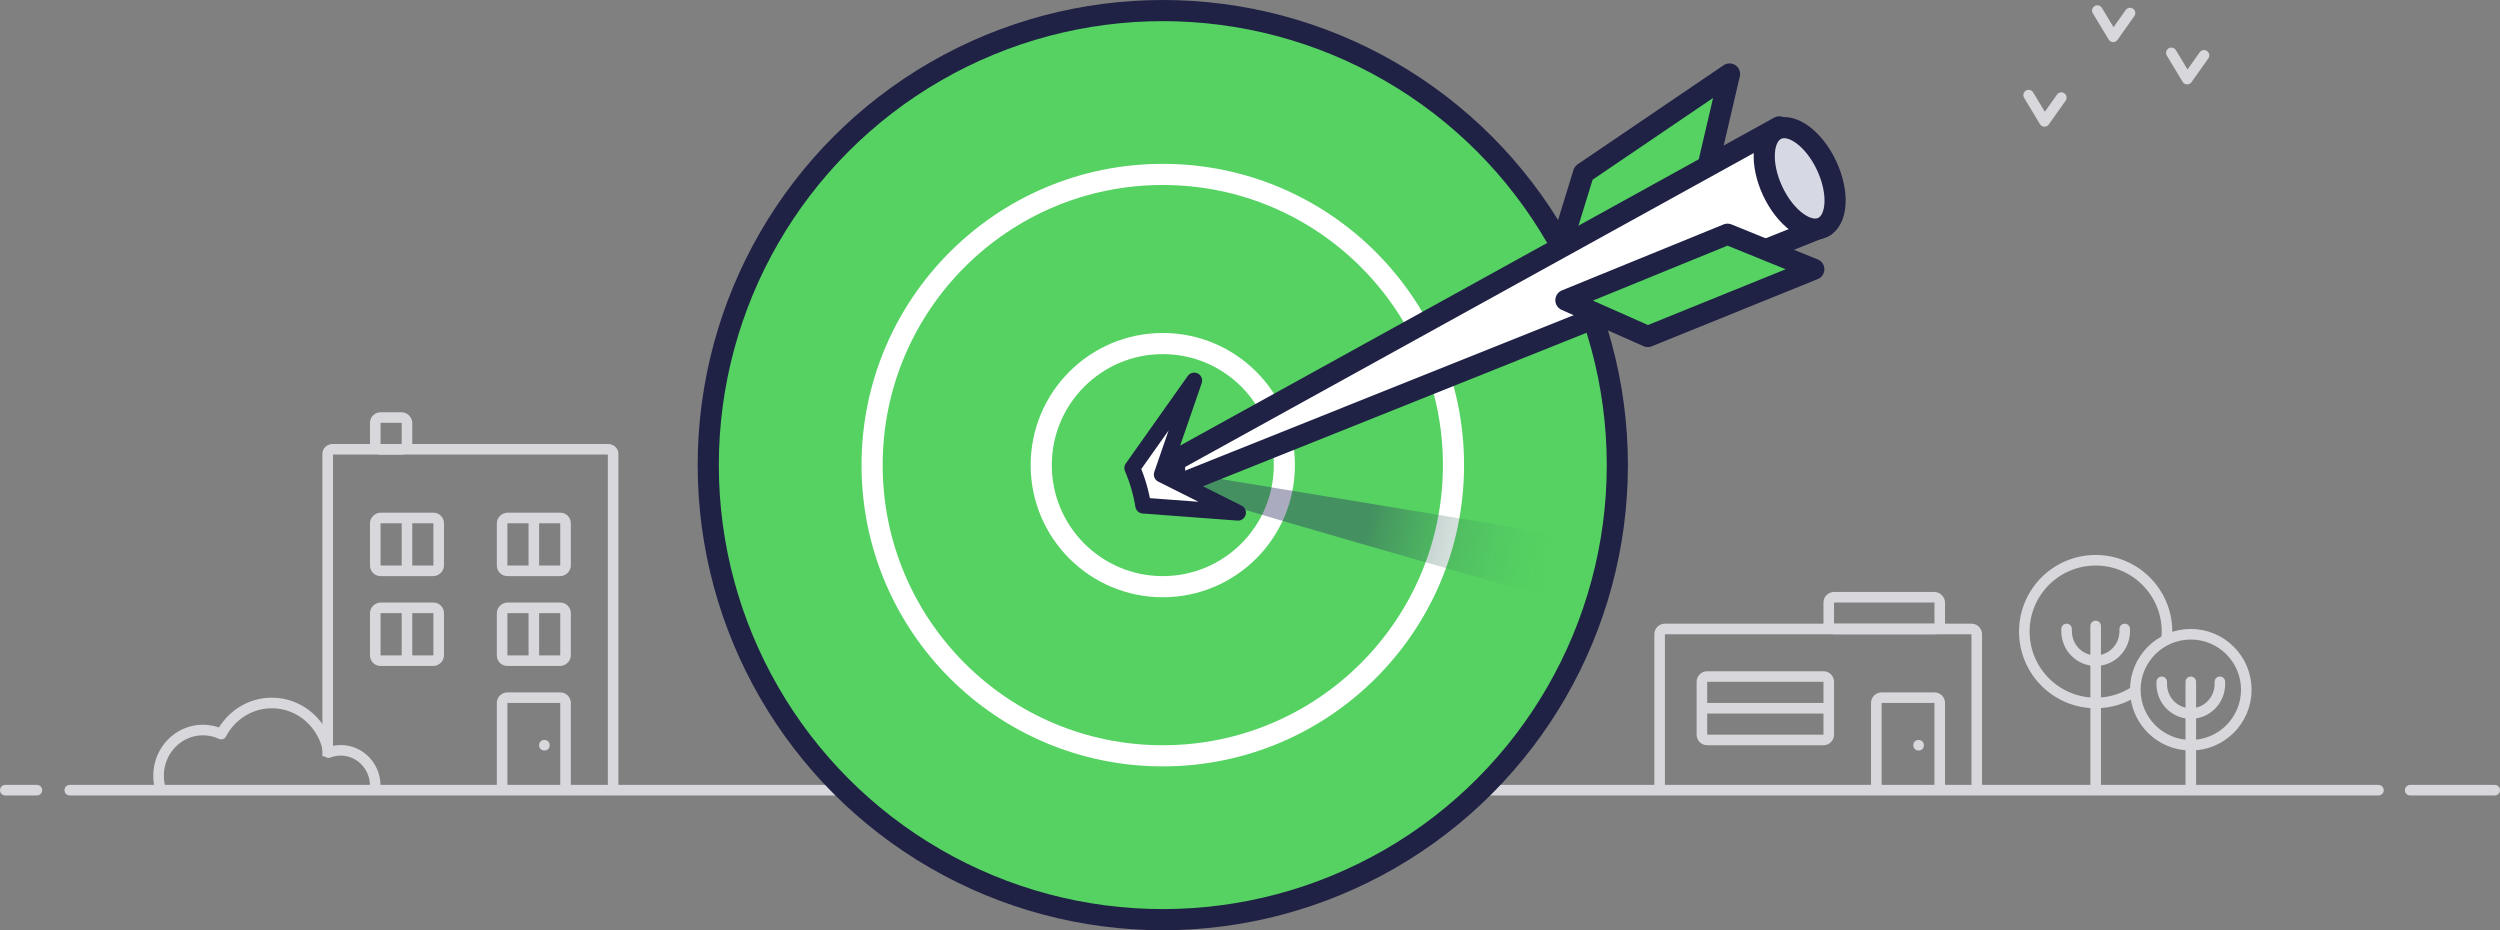<svg xmlns="http://www.w3.org/2000/svg" width="473" height="176" viewBox="0 0 473 176">
  <rect x="0" y="0" width="473" height="176" fill="#808080" stroke="none"/>
  <defs>
    <linearGradient id="demandes-claires-a" x1="89.523%" x2="44.329%" y1="50%" y2="49.376%">
      <stop offset="0%" stop-color="#55D262" stop-opacity="0"/>
      <stop offset="100%" stop-color="#2B2D5C"/>
    </linearGradient>
  </defs>
  <g fill="none" fill-rule="evenodd" transform="translate(1 2)">
    <path stroke="#D8D8DC" stroke-linecap="round" stroke-width="2" d="M12.197 147.5L449 147.5M455 147.5L471 147.5M0 147.5L5.984 147.5"/>
    <g stroke="#D8D8DC" stroke-width="2" transform="translate(382 104)">
      <path d="M26.95,14.671 C26.983,14.285 27,13.895 27,13.5 C27,6.044 20.956,0 13.5,0 C6.044,0 0,6.044 0,13.5 C0,20.956 6.044,27 13.5,27 L13.5,27 C16.182,27 18.682,26.218 20.783,24.869"/>
      <path stroke-linecap="round" d="M13.5 12.433L13.5 42.874M19 13L19 13.429C19 16.506 16.538 19 13.5 19L13.5 19C10.462 19 8 16.506 8 13.429L8 13"/>
      <g transform="translate(21 14)">
        <circle cx="10.5" cy="10.5" r="10.5"/>
        <path stroke-linecap="round" d="M10.5 9L10.5 28.874M16 9L16 9.429C16 12.506 13.538 15 10.5 15L10.5 15C7.462 15 5 12.506 5 9.429L5 9"/>
      </g>
    </g>
    <g transform="translate(29 77)">
      <g transform="translate(32)">
        <path stroke="#D8D8DC" stroke-width="2" d="M0,64.093 L0,6.821 C-6.76353751e-17,6.367 0.448,6 1,6 L53,6 C53.552,6 54,6.367 54,6.821 L54,70"/>
        <rect width="6" height="6" x="9" stroke="#D8D8DC" stroke-width="2" rx="1"/>
        <g stroke="#D8D8DC" stroke-width="2" transform="rotate(90 1 20)">
          <rect width="10" height="12" rx="1"/>
          <path d="M0,6 L10,6"/>
        </g>
        <g stroke="#D8D8DC" stroke-width="2" transform="rotate(90 13 32)">
          <rect width="10" height="12" rx="1"/>
          <path d="M0,6 L10,6"/>
        </g>
        <g stroke="#D8D8DC" stroke-width="2" transform="rotate(90 -7.5 28.5)">
          <rect width="10" height="12" rx="1"/>
          <path d="M0,6 L10,6"/>
        </g>
        <g stroke="#D8D8DC" stroke-width="2" transform="rotate(90 4.5 40.5)">
          <rect width="10" height="12" rx="1"/>
          <path d="M0,6 L10,6"/>
        </g>
        <path stroke="#D8D8DC" stroke-width="2" d="M33,71 L33,54 C33,53.448 33.448,53 34,53 L34,53 L44,53 C44.552,53 45,53.448 45,54 L45,71"/>
        <circle cx="41" cy="62" r="1" fill="#D8D8DC"/>
      </g>
      <path stroke="#D8D8DC" stroke-linecap="round" stroke-linejoin="round" stroke-width="2" d="M0.285,70 C0.099,69.286 0,68.535 0,67.76 C0,62.988 3.755,59.12 8.386,59.12 C9.624,59.12 10.799,59.396 11.857,59.892 C13.693,56.384 17.292,54 21.432,54 C26.84,54 31.325,58.068 32.163,63.395 C32.882,63.114 33.662,62.96 34.477,62.96 C38.08,62.96 41,65.969 41,69.68 C41,69.787 40.998,69.894 40.993,70 L40.993,70"/>
    </g>
    <g transform="translate(313 111)">
      <path stroke="#D8D8DC" stroke-width="2" d="M0,36 L0,7 C-6.76353751e-17,6.448 0.448,6 1,6 L59,6 C59.552,6 60,6.448 60,7 L60,36"/>
      <rect width="21" height="6" x="32" stroke="#D8D8DC" stroke-width="2" rx="1"/>
      <path fill="#D8D8DC" fill-rule="nonzero" d="M24,6 L24,2 L2,2 L2,6 L24,6 Z M24,8 L2,8 L2,12 L24,12 L24,8 Z M2,-1.42108547e-14 L24,-1.42108547e-14 C25.105,-1.44328993e-14 26,0.895 26,2 L26,12 C26,13.105 25.105,14 24,14 L2,14 C0.895,14 1.11022302e-16,13.105 0,12 L0,2 C-2.22044605e-16,0.895 0.895,-1.39888101e-14 2,-1.42108547e-14 Z" transform="translate(7 14)"/>
      <g transform="translate(41 19)">
        <path stroke="#D8D8DC" stroke-width="2" d="M0,18 L0,1 C0,0.448 0.448,0 1,0 L1,0 L11,0 C11.552,0 12,0.448 12,1 L12,18"/>
        <circle cx="8" cy="9" r="1" fill="#D8D8DC"/>
      </g>
    </g>
    <g stroke="#D8D8DC" stroke-linecap="round" stroke-linejoin="round" stroke-width="2" transform="matrix(-1 0 0 1 416 0)">
      <polyline points="0 8.471 3.185 12.965 6.181 8"/>
      <polyline points="14 .471 17.185 4.965 20.181 0"/>
      <polyline points="27 16.471 30.185 20.965 33.181 16"/>
    </g>
    <g transform="translate(133)">
      <circle cx="86" cy="86" r="86" fill="#55D262" stroke="#1F2145" stroke-linecap="round" stroke-linejoin="round" stroke-width="4"/>
      <circle cx="86" cy="86" r="55" fill="#55D262" stroke="#FFF" stroke-linecap="round" stroke-linejoin="round" stroke-width="4"/>
      <circle cx="86" cy="86" r="23" fill="#55D262" stroke="#FFF" stroke-linecap="round" stroke-linejoin="round" stroke-width="4"/>
      <path fill="url(#demandes-claires-a)" d="M87,95.986 C87,96.41 114.354,100.414 169.062,108 L171,94.991 L87,93 C87,94.567 87,95.562 87,95.986 Z" opacity=".4" transform="rotate(8 129 100.5)"/>
      <g stroke="#1F2145" transform="translate(80 12)">
        <polygon fill="#55D262" stroke-linecap="round" stroke-linejoin="round" stroke-width="4" points="81.227 33 85.616 18.742 113.227 0 108.854 18.742"/>
        <polygon fill="#FFF" stroke-linecap="round" stroke-linejoin="round" stroke-width="4" points="8.227 73.171 122.654 10 131.227 28.776 8.227 78"/>
        <ellipse cx="126.496" cy="19.747" fill="#D6D8E3" stroke-width="4" rx="5.64" ry="10.261" transform="rotate(-25 126.496 19.747)"/>
        <polygon fill="#55D262" stroke-linecap="round" stroke-linejoin="round" stroke-width="4" points="90.181 57.679 93.819 40.432 121.264 22.062 118.296 38.746" transform="scale(-1 1) rotate(56 0 -158.964)"/>
        <path fill="#FFF" stroke-linecap="round" stroke-linejoin="round" stroke-width="3" d="M2.295,81.66 C1.896,79.198 1.206,76.828 0.227,74.549 L11.945,58 L5.808,75.781 L20.227,83 L2.295,81.66 Z"/>
      </g>
    </g>
  </g>
</svg>
